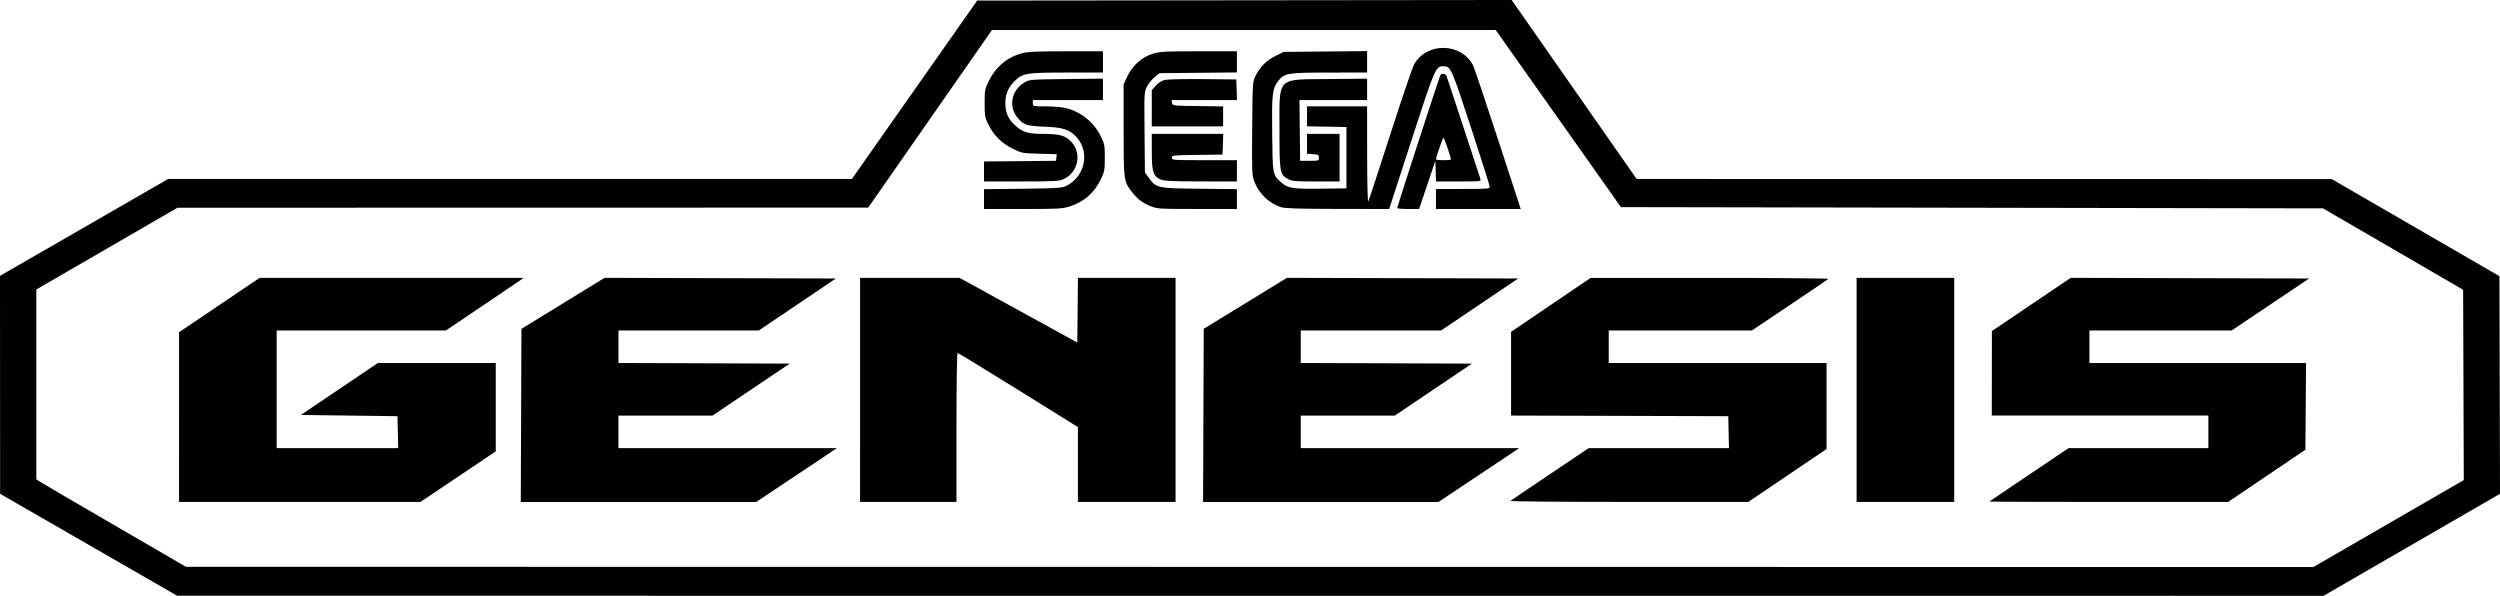<?xml version="1.0" encoding="UTF-8" standalone="no"?>
<!-- Created with Inkscape (http://www.inkscape.org/) -->

<svg
   version="1.1"
   id="svg2"
   width="480"
   height="114.401"
   viewBox="0 0 480 114.401"
   xmlns="http://www.w3.org/2000/svg"
   xmlns:svg="http://www.w3.org/2000/svg">
  <defs
     id="defs6" />
  <g
     id="g8"
     transform="translate(-1091.302,-260.17)">
    <path
       style="fill:#010101;stroke-width:0.24"
       d="m 1108.319,364.767 -16.997,-9.786 -0.01,-20.926 -0.01,-20.926 16.145,-9.3 16.145,-9.3 65.639,-0.005 65.639,-0.005 12.028,-17.121 12.028,-17.121 51.309,-0.054 51.309,-0.054 11.995,17.18 11.995,17.18 66.725,0.009 66.725,0.009 16.105,9.321 16.105,9.321 0.055,20.896 0.055,20.896 -16.946,9.795 -16.946,9.795 -206.049,-0.009 -206.048,-0.009 z m 441.589,-4.075 14.44,-8.35 -0.062,-18.266 -0.062,-18.266 -6.129,-3.566 c -3.371,-1.962 -9.427,-5.479 -13.457,-7.817 l -7.327,-4.25 -67.395,-0.12 -67.395,-0.12 -12.023,-17.006 -12.023,-17.006 h -48.354 -48.354 l -11.883,17.053 -11.883,17.053 -66.308,0.013 -66.308,0.013 -13.553,7.846 -13.553,7.846 v 18.228 18.228 l 0.641,0.426 c 0.353,0.234 6.816,4.013 14.362,8.396 l 13.721,7.97 204.235,0.022 204.235,0.022 z m -424.231,-20.439 v -16.29 l 7.732,-5.222 7.732,-5.222 h 25.36 25.36 l -3.227,2.195 c -1.775,1.207 -5.137,3.478 -7.471,5.048 l -4.244,2.853 h -16.247 -16.247 v 11.297 11.297 h 11.665 11.665 l -0.067,-3.065 -0.067,-3.065 -9.276,-0.12 -9.276,-0.12 7.395,-4.988 7.395,-4.988 h 11.316 11.316 v 8.483 8.483 l -7.232,4.857 -7.232,4.857 h -23.175 -23.174 z m 65.678,-0.33 0.062,-16.62 7.982,-4.894 7.982,-4.894 22.206,0.061 22.206,0.061 -7.395,4.988 -7.395,4.988 h -13.479 -13.479 v 3.123 3.123 l 16.436,0.062 16.436,0.062 -7.403,4.988 -7.403,4.988 h -9.034 -9.034 v 3.125 3.125 h 20.971 20.971 l -7.75,5.168 -7.75,5.168 h -22.598 -22.598 z m 65.081,-4.893 v -21.513 l 9.555,0.003 9.555,0.003 11.297,6.207 11.297,6.207 0.064,-6.21 0.064,-6.21 h 9.37 9.37 v 21.513 21.513 h -9.374 -9.374 v -7.188 -7.188 l -11.439,-7.114 c -6.292,-3.913 -11.537,-7.114 -11.658,-7.114 -0.129,0 -0.219,5.872 -0.219,14.302 v 14.302 h -9.254 -9.254 z m 65.919,4.893 0.062,-16.62 7.982,-4.894 7.982,-4.894 22.206,0.061 22.206,0.061 -7.395,4.988 -7.395,4.988 h -13.479 -13.479 v 3.123 3.123 l 16.431,0.062 16.431,0.062 -7.398,4.988 -7.398,4.988 h -9.033 -9.033 v 3.125 3.125 h 20.971 20.971 l -7.75,5.168 -7.75,5.168 h -22.598 -22.598 z m 58.963,16.415 c 0.126,-0.113 3.556,-2.439 7.623,-5.168 l 7.395,-4.962 h 13.464 13.464 l -0.067,-3.065 -0.067,-3.065 -20.852,-0.061 -20.852,-0.061 v -8.038 -8.038 l 7.632,-5.173 7.632,-5.173 22.943,-0.008 c 12.619,-0.004 22.84,0.084 22.715,0.196 -0.126,0.112 -3.478,2.384 -7.45,5.048 l -7.222,4.843 h -13.75 -13.75 v 3.125 3.125 h 20.912 20.912 v 8.257 8.257 l -7.511,5.08 -7.511,5.08 -22.943,0.003 c -12.71,0.002 -22.841,-0.088 -22.715,-0.202 z m 66.449,-21.307 v -21.513 h 9.374 9.374 v 21.513 21.513 h -9.374 -9.374 z m 25.499,21.422 c 0.055,-0.05 3.498,-2.375 7.652,-5.168 l 7.552,-5.077 h 13.42 13.42 v -3.125 -3.125 h -20.792 -20.792 l 0.01,-8.112 0.01,-8.112 7.566,-5.109 7.566,-5.109 22.89,0.061 22.89,0.061 -7.434,4.988 -7.434,4.988 h -13.658 -13.658 v 3.125 3.125 h 20.795 20.795 l -0.063,8.326 -0.063,8.326 -7.42,5.015 -7.42,5.015 h -22.966 c -12.632,0 -22.921,-0.041 -22.866,-0.091 z m -193.034,-58.059 v -1.905 l 7.391,-0.082 c 6.103,-0.068 7.538,-0.148 8.232,-0.463 3.653,-1.653 4.789,-6.355 2.252,-9.319 -1.333,-1.557 -2.599,-1.991 -6.218,-2.132 -3.436,-0.134 -3.98,-0.305 -5.122,-1.605 -1.914,-2.18 -1.316,-5.429 1.272,-6.913 0.938,-0.538 1.17,-0.556 7.996,-0.633 l 7.031,-0.079 v 2.062 2.062 h -6.73 -6.73 v 0.601 c 0,0.601 0,0.601 2.392,0.601 1.315,0 2.965,0.122 3.666,0.27 3.023,0.642 5.606,2.667 6.991,5.482 0.721,1.465 0.772,1.736 0.772,4.098 0,2.262 -0.07,2.679 -0.667,3.954 -1.308,2.794 -3.305,4.548 -6.205,5.45 -1.303,0.406 -2.276,0.455 -8.893,0.455 h -7.43 z m 31.929,1.333 c -1.583,-0.651 -2.47,-1.329 -3.522,-2.692 -1.582,-2.049 -1.599,-2.179 -1.603,-11.88 v -8.773 l 0.698,-1.512 c 0.973,-2.107 2.775,-3.724 4.869,-4.371 1.434,-0.443 2.226,-0.486 8.88,-0.486 h 7.306 v 2.033 2.033 l -7.429,0.07 -7.429,0.07 -0.923,0.735 c -0.508,0.404 -1.171,1.216 -1.473,1.803 -0.544,1.056 -0.549,1.151 -0.481,8.796 l 0.069,7.729 0.751,1.037 c 1.42,1.959 1.628,2.004 9.764,2.087 l 7.151,0.073 v 1.91 1.91 l -7.632,-0.006 c -7.436,-0.006 -7.667,-0.02 -8.993,-0.566 z m 25.116,0.226 c -2.277,-0.712 -4.282,-2.621 -5.128,-4.884 -0.478,-1.278 -0.496,-1.718 -0.429,-10.251 0.069,-8.694 0.084,-8.943 0.613,-10.016 0.88,-1.787 2.102,-3.017 3.849,-3.878 l 1.607,-0.791 7.998,-0.075 7.998,-0.075 v 2.058 2.058 l -7.271,0.005 c -8.139,0.006 -8.631,0.091 -9.865,1.711 -1.058,1.389 -1.171,2.437 -1.089,10.074 0.085,7.852 0.087,7.861 1.744,9.316 1.276,1.12 2.203,1.265 7.631,1.193 l 4.883,-0.065 v -5.889 -5.889 l -3.786,-0.066 -3.786,-0.066 v -1.917 -1.917 h 5.769 5.769 l 0.01,9.314 c 0,5.254 0.097,9.157 0.212,8.954 0.113,-0.198 2.014,-5.985 4.225,-12.86 2.211,-6.874 4.279,-12.951 4.595,-13.503 2.449,-4.278 9.045,-4.142 11.307,0.232 0.21,0.407 2.355,6.777 4.766,14.156 l 4.384,13.416 h -8.139 -8.139 v -1.923 -1.923 h 5.168 c 4.596,0 5.168,-0.043 5.168,-0.388 0,-0.213 -1.627,-5.348 -3.615,-11.41 -3.821,-11.652 -3.869,-11.758 -5.319,-11.758 -1.466,0 -1.578,0.261 -6.113,14.242 l -4.269,13.16 -9.872,-0.016 c -7.411,-0.012 -10.122,-0.094 -10.876,-0.33 z m 22.277,0.166 c 0,-0.253 8.13,-25.278 8.301,-25.554 0.234,-0.379 1.011,-0.251 1.184,0.195 0.132,0.34 5.948,18.033 6.498,19.766 0.15,0.473 0.055,0.484 -4.179,0.484 h -4.333 l -0.07,-1.983 -0.07,-1.983 -1.558,4.627 -1.558,4.627 h -2.108 c -1.159,0 -2.108,-0.081 -2.107,-0.18 z m 10.335,-9.36 c 0,-0.376 -1.312,-4.161 -1.442,-4.161 -0.13,0 -1.442,3.785 -1.442,4.161 0,0.091 0.649,0.166 1.442,0.166 0.793,0 1.442,-0.075 1.442,-0.166 z m -89.656,2.333 v -1.919 l 6.91,-0.064 6.911,-0.064 0.073,-0.633 0.073,-0.633 -3.339,-0.092 c -3.293,-0.09 -3.364,-0.104 -5.162,-0.993 -2.106,-1.041 -3.635,-2.576 -4.675,-4.693 -0.612,-1.247 -0.672,-1.604 -0.672,-4.017 0,-2.509 0.042,-2.734 0.79,-4.253 1.362,-2.767 3.564,-4.602 6.412,-5.344 1.137,-0.296 2.886,-0.373 8.473,-0.373 h 7.04 v 2.043 2.043 h -6.928 c -7.816,0 -8.475,0.108 -10.023,1.636 -1.249,1.233 -1.787,2.513 -1.787,4.253 0,1.854 0.573,3.112 1.984,4.354 1.411,1.242 2.434,1.535 5.365,1.537 2.758,10e-4 3.877,0.257 4.901,1.118 2.54,2.137 1.966,6.182 -1.073,7.563 -0.872,0.396 -1.705,0.442 -8.122,0.447 l -7.151,0.005 z m 33.956,1.563 c -1.47,-0.639 -1.745,-1.484 -1.746,-5.352 v -3.425 h 6.86 6.86 l -0.07,1.983 -0.07,1.983 -4.867,0.065 c -4.668,0.062 -4.867,0.085 -4.867,0.541 0,0.462 0.182,0.476 6.25,0.476 h 6.25 v 2.043 2.043 l -6.91,-0.009 c -5.388,-0.007 -7.082,-0.084 -7.687,-0.347 z m 24.467,-0.083 c -1.64,-0.879 -1.697,-1.2 -1.696,-9.412 0,-10.438 -0.709,-9.708 9.543,-9.815 l 7.282,-0.076 v 2.059 2.059 h -6.494 -6.494 l 0.064,5.829 0.064,5.829 h 1.803 c 1.763,0 1.803,-0.013 1.803,-0.601 0,-0.546 -0.104,-0.608 -1.142,-0.674 l -1.142,-0.073 v -1.91 -1.91 h 3.125 3.125 v 4.567 4.567 h -4.511 c -3.909,0 -4.62,-0.059 -5.33,-0.439 z m -26.215,-13.614 v -3.477 l 0.743,-0.846 c 0.439,-0.499 1.12,-0.948 1.663,-1.094 0.554,-0.149 3.483,-0.222 7.369,-0.184 l 6.449,0.064 0.07,1.983 0.07,1.983 h -6.276 -6.276 l 0.077,0.541 c 0.076,0.538 0.102,0.541 4.944,0.606 l 4.867,0.065 v 1.918 1.918 h -6.85 -6.851 z"
       id="path293" />
  </g>
</svg>
